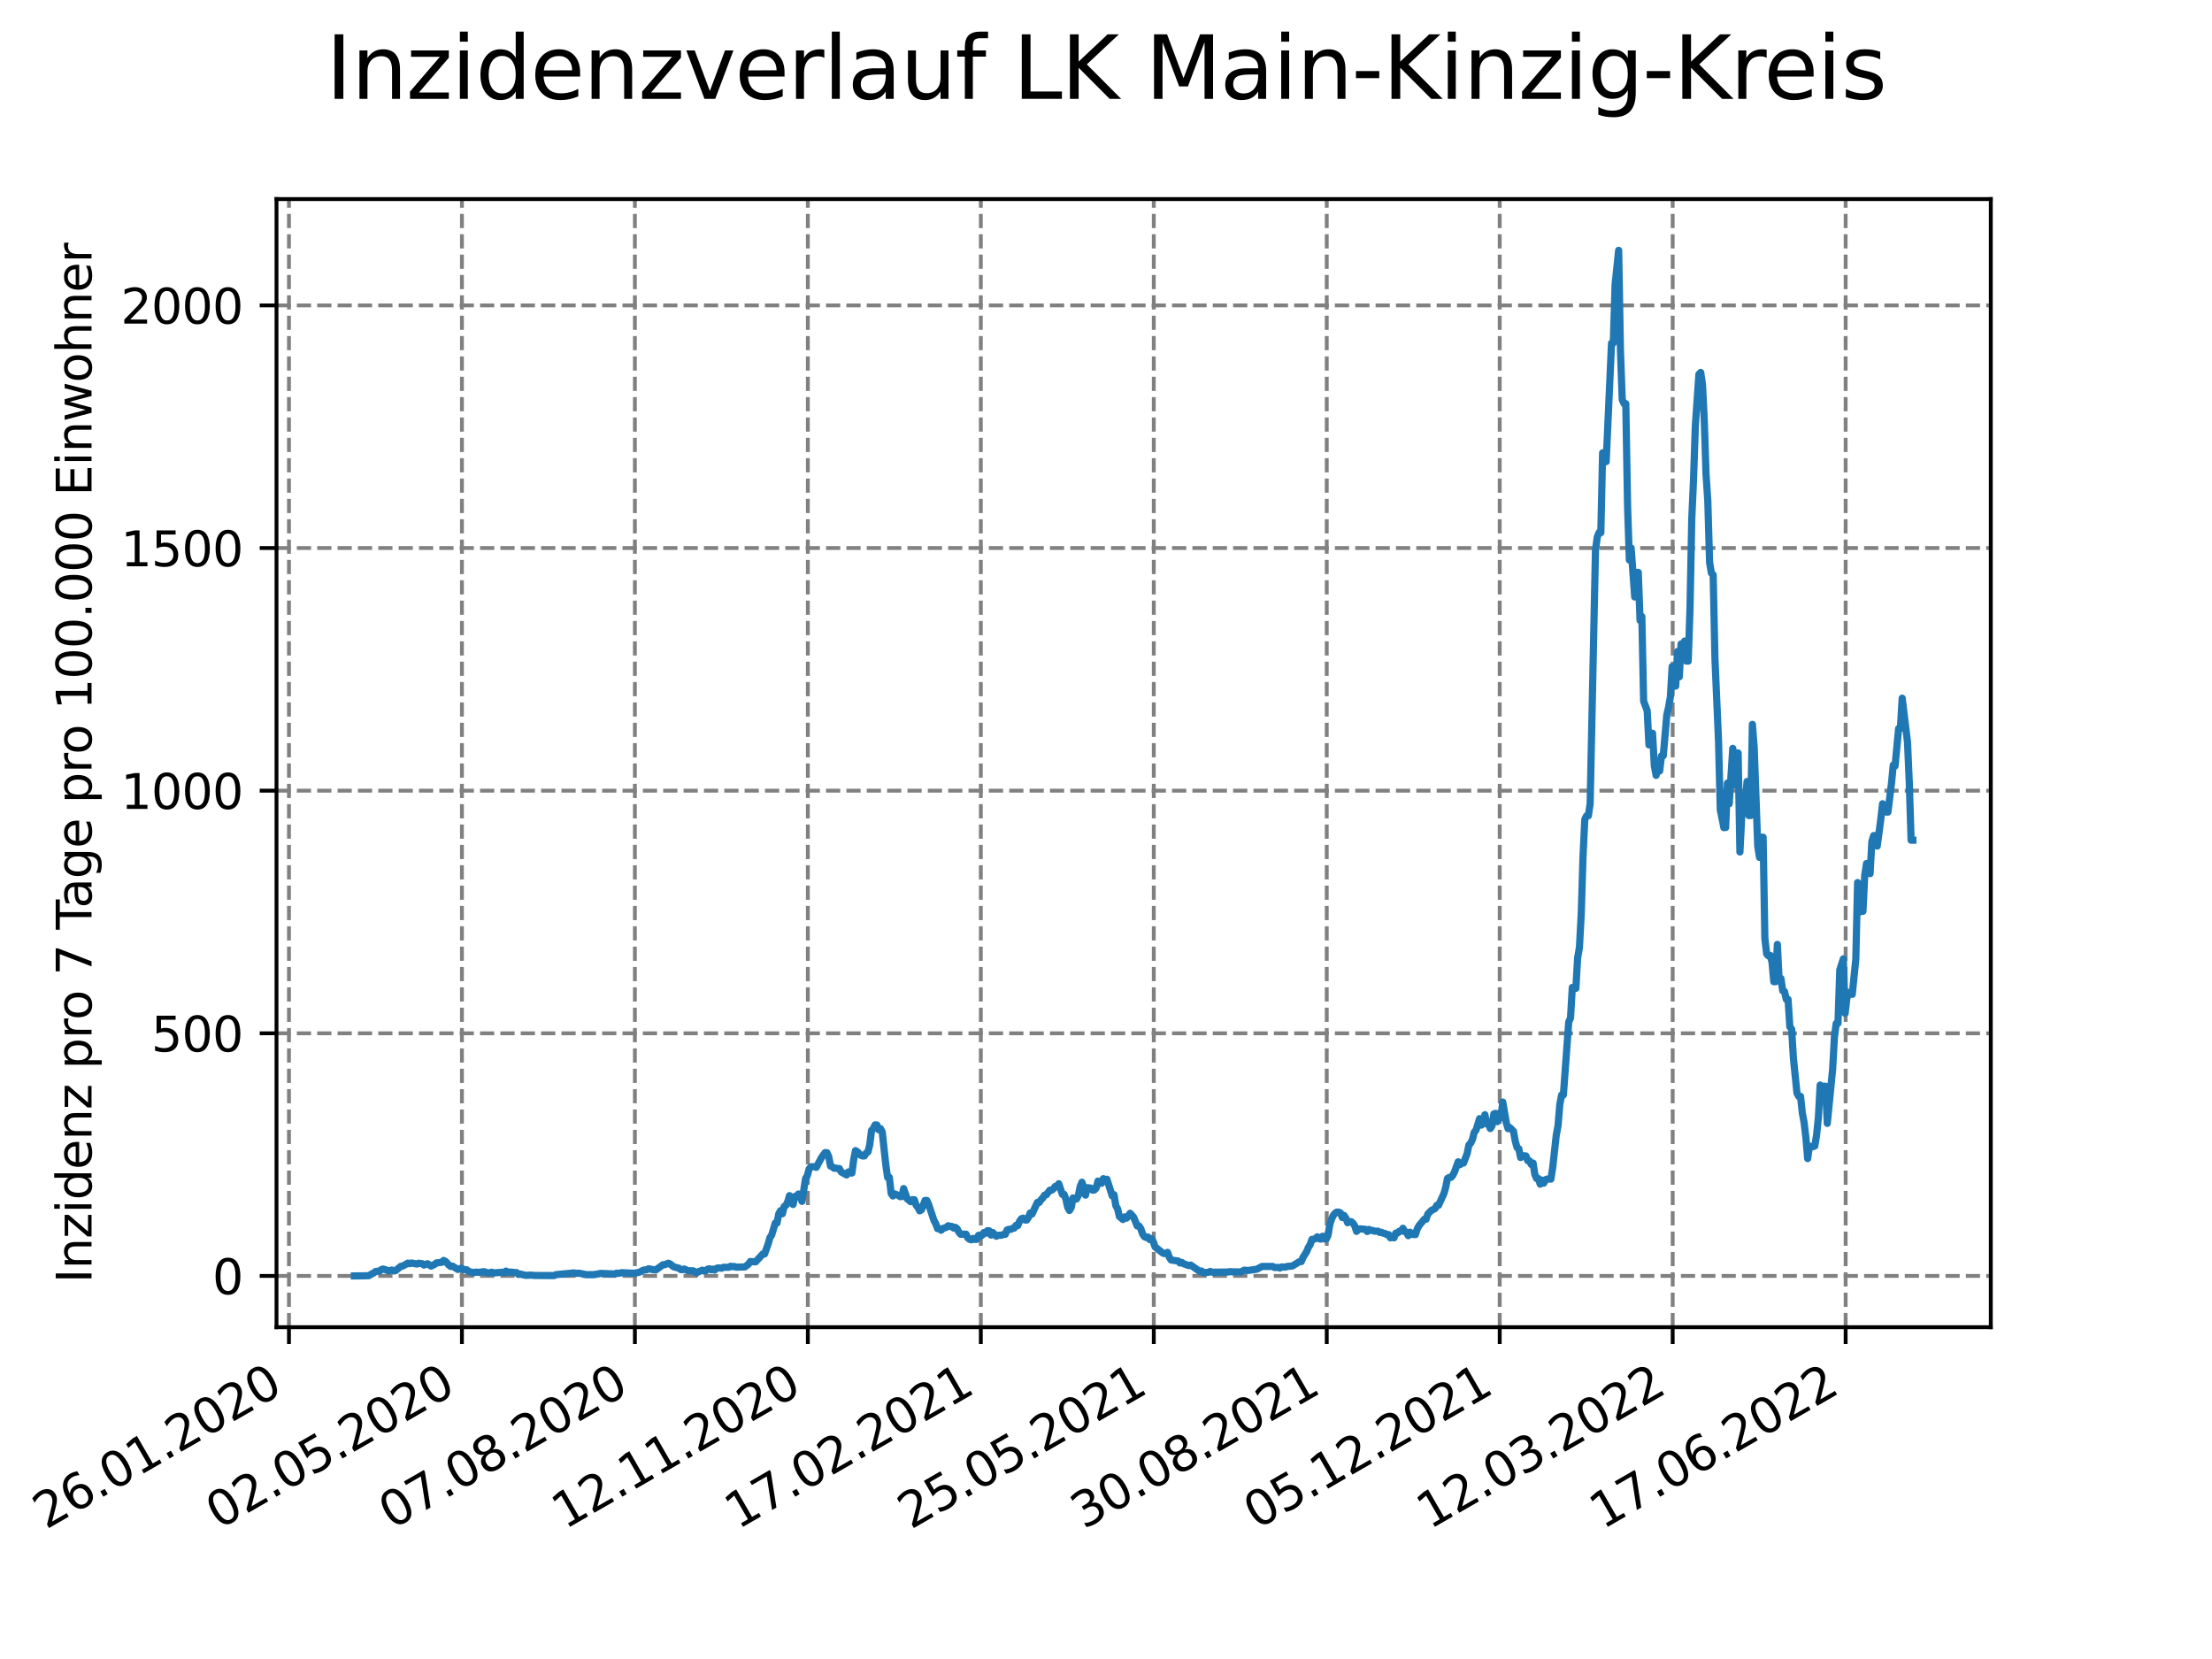 <?xml version="1.0" encoding="utf-8" standalone="no"?>
<!DOCTYPE svg PUBLIC "-//W3C//DTD SVG 1.1//EN"
  "http://www.w3.org/Graphics/SVG/1.1/DTD/svg11.dtd">
<svg xmlns:xlink="http://www.w3.org/1999/xlink" width="460.8pt" height="345.6pt" viewBox="0 0 460.8 345.6" xmlns="http://www.w3.org/2000/svg" version="1.1">
 <defs>
  <style type="text/css">*{stroke-linejoin: round; stroke-linecap: butt}</style>
 </defs>
 <g id="figure_1">
  <g id="patch_1">
   <path d="M 0 345.6 
L 460.8 345.6 
L 460.8 0 
L 0 0 
z
" style="fill: #ffffff"/>
  </g>
  <g id="axes_1">
   <g id="patch_2">
    <path d="M 57.6 276.48 
L 414.72 276.48 
L 414.72 41.472 
L 57.6 41.472 
z
" style="fill: #ffffff"/>
   </g>
   <g id="matplotlib.axis_1">
    <g id="xtick_1">
     <g id="line2d_1">
      <path d="M 60.197 276.48 
L 60.197 41.472 
" clip-path="url(#p0edf7d6148)" style="fill: none; stroke-dasharray: 2.96,1.28; stroke-dashoffset: 0; stroke: #808080; stroke-width: 0.8"/>
     </g>
     <g id="line2d_2">
      <defs>
       <path id="m65958ab17d" d="M 0 0 
L 0 3.5 
" style="stroke: #000000; stroke-width: 0.8"/>
      </defs>
      <g>
       <use xlink:href="#m65958ab17d" x="60.197" y="276.48" style="stroke: #000000; stroke-width: 0.8"/>
      </g>
     </g>
     <g id="text_1">
      <!-- 26.01.2020 -->
      <g transform="translate(9.572 318.689)rotate(-30)scale(0.1 -0.1)">
       <defs>
        <path id="DejaVuSans-32" d="M 1228 531 
L 3431 531 
L 3431 0 
L 469 0 
L 469 531 
Q 828 903 1448 1529 
Q 2069 2156 2228 2338 
Q 2531 2678 2651 2914 
Q 2772 3150 2772 3378 
Q 2772 3750 2511 3984 
Q 2250 4219 1831 4219 
Q 1534 4219 1204 4116 
Q 875 4013 500 3803 
L 500 4441 
Q 881 4594 1212 4672 
Q 1544 4750 1819 4750 
Q 2544 4750 2975 4387 
Q 3406 4025 3406 3419 
Q 3406 3131 3298 2873 
Q 3191 2616 2906 2266 
Q 2828 2175 2409 1742 
Q 1991 1309 1228 531 
z
" transform="scale(0.016)"/>
        <path id="DejaVuSans-36" d="M 2113 2584 
Q 1688 2584 1439 2293 
Q 1191 2003 1191 1497 
Q 1191 994 1439 701 
Q 1688 409 2113 409 
Q 2538 409 2786 701 
Q 3034 994 3034 1497 
Q 3034 2003 2786 2293 
Q 2538 2584 2113 2584 
z
M 3366 4563 
L 3366 3988 
Q 3128 4100 2886 4159 
Q 2644 4219 2406 4219 
Q 1781 4219 1451 3797 
Q 1122 3375 1075 2522 
Q 1259 2794 1537 2939 
Q 1816 3084 2150 3084 
Q 2853 3084 3261 2657 
Q 3669 2231 3669 1497 
Q 3669 778 3244 343 
Q 2819 -91 2113 -91 
Q 1303 -91 875 529 
Q 447 1150 447 2328 
Q 447 3434 972 4092 
Q 1497 4750 2381 4750 
Q 2619 4750 2861 4703 
Q 3103 4656 3366 4563 
z
" transform="scale(0.016)"/>
        <path id="DejaVuSans-2e" d="M 684 794 
L 1344 794 
L 1344 0 
L 684 0 
L 684 794 
z
" transform="scale(0.016)"/>
        <path id="DejaVuSans-30" d="M 2034 4250 
Q 1547 4250 1301 3770 
Q 1056 3291 1056 2328 
Q 1056 1369 1301 889 
Q 1547 409 2034 409 
Q 2525 409 2770 889 
Q 3016 1369 3016 2328 
Q 3016 3291 2770 3770 
Q 2525 4250 2034 4250 
z
M 2034 4750 
Q 2819 4750 3233 4129 
Q 3647 3509 3647 2328 
Q 3647 1150 3233 529 
Q 2819 -91 2034 -91 
Q 1250 -91 836 529 
Q 422 1150 422 2328 
Q 422 3509 836 4129 
Q 1250 4750 2034 4750 
z
" transform="scale(0.016)"/>
        <path id="DejaVuSans-31" d="M 794 531 
L 1825 531 
L 1825 4091 
L 703 3866 
L 703 4441 
L 1819 4666 
L 2450 4666 
L 2450 531 
L 3481 531 
L 3481 0 
L 794 0 
L 794 531 
z
" transform="scale(0.016)"/>
       </defs>
       <use xlink:href="#DejaVuSans-32"/>
       <use xlink:href="#DejaVuSans-36" x="63.623"/>
       <use xlink:href="#DejaVuSans-2e" x="127.246"/>
       <use xlink:href="#DejaVuSans-30" x="159.033"/>
       <use xlink:href="#DejaVuSans-31" x="222.656"/>
       <use xlink:href="#DejaVuSans-2e" x="286.279"/>
       <use xlink:href="#DejaVuSans-32" x="318.066"/>
       <use xlink:href="#DejaVuSans-30" x="381.689"/>
       <use xlink:href="#DejaVuSans-32" x="445.312"/>
       <use xlink:href="#DejaVuSans-30" x="508.936"/>
      </g>
     </g>
    </g>
    <g id="xtick_2">
     <g id="line2d_3">
      <path d="M 96.229 276.48 
L 96.229 41.472 
" clip-path="url(#p0edf7d6148)" style="fill: none; stroke-dasharray: 2.96,1.28; stroke-dashoffset: 0; stroke: #808080; stroke-width: 0.8"/>
     </g>
     <g id="line2d_4">
      <g>
       <use xlink:href="#m65958ab17d" x="96.229" y="276.48" style="stroke: #000000; stroke-width: 0.8"/>
      </g>
     </g>
     <g id="text_2">
      <!-- 02.05.2020 -->
      <g transform="translate(45.603 318.689)rotate(-30)scale(0.1 -0.1)">
       <defs>
        <path id="DejaVuSans-35" d="M 691 4666 
L 3169 4666 
L 3169 4134 
L 1269 4134 
L 1269 2991 
Q 1406 3038 1543 3061 
Q 1681 3084 1819 3084 
Q 2600 3084 3056 2656 
Q 3513 2228 3513 1497 
Q 3513 744 3044 326 
Q 2575 -91 1722 -91 
Q 1428 -91 1123 -41 
Q 819 9 494 109 
L 494 744 
Q 775 591 1075 516 
Q 1375 441 1709 441 
Q 2250 441 2565 725 
Q 2881 1009 2881 1497 
Q 2881 1984 2565 2268 
Q 2250 2553 1709 2553 
Q 1456 2553 1204 2497 
Q 953 2441 691 2322 
L 691 4666 
z
" transform="scale(0.016)"/>
       </defs>
       <use xlink:href="#DejaVuSans-30"/>
       <use xlink:href="#DejaVuSans-32" x="63.623"/>
       <use xlink:href="#DejaVuSans-2e" x="127.246"/>
       <use xlink:href="#DejaVuSans-30" x="159.033"/>
       <use xlink:href="#DejaVuSans-35" x="222.656"/>
       <use xlink:href="#DejaVuSans-2e" x="286.279"/>
       <use xlink:href="#DejaVuSans-32" x="318.066"/>
       <use xlink:href="#DejaVuSans-30" x="381.689"/>
       <use xlink:href="#DejaVuSans-32" x="445.312"/>
       <use xlink:href="#DejaVuSans-30" x="508.936"/>
      </g>
     </g>
    </g>
    <g id="xtick_3">
     <g id="line2d_5">
      <path d="M 132.26 276.48 
L 132.26 41.472 
" clip-path="url(#p0edf7d6148)" style="fill: none; stroke-dasharray: 2.96,1.28; stroke-dashoffset: 0; stroke: #808080; stroke-width: 0.8"/>
     </g>
     <g id="line2d_6">
      <g>
       <use xlink:href="#m65958ab17d" x="132.26" y="276.48" style="stroke: #000000; stroke-width: 0.8"/>
      </g>
     </g>
     <g id="text_3">
      <!-- 07.08.2020 -->
      <g transform="translate(81.635 318.689)rotate(-30)scale(0.1 -0.1)">
       <defs>
        <path id="DejaVuSans-37" d="M 525 4666 
L 3525 4666 
L 3525 4397 
L 1831 0 
L 1172 0 
L 2766 4134 
L 525 4134 
L 525 4666 
z
" transform="scale(0.016)"/>
        <path id="DejaVuSans-38" d="M 2034 2216 
Q 1584 2216 1326 1975 
Q 1069 1734 1069 1313 
Q 1069 891 1326 650 
Q 1584 409 2034 409 
Q 2484 409 2743 651 
Q 3003 894 3003 1313 
Q 3003 1734 2745 1975 
Q 2488 2216 2034 2216 
z
M 1403 2484 
Q 997 2584 770 2862 
Q 544 3141 544 3541 
Q 544 4100 942 4425 
Q 1341 4750 2034 4750 
Q 2731 4750 3128 4425 
Q 3525 4100 3525 3541 
Q 3525 3141 3298 2862 
Q 3072 2584 2669 2484 
Q 3125 2378 3379 2068 
Q 3634 1759 3634 1313 
Q 3634 634 3220 271 
Q 2806 -91 2034 -91 
Q 1263 -91 848 271 
Q 434 634 434 1313 
Q 434 1759 690 2068 
Q 947 2378 1403 2484 
z
M 1172 3481 
Q 1172 3119 1398 2916 
Q 1625 2713 2034 2713 
Q 2441 2713 2670 2916 
Q 2900 3119 2900 3481 
Q 2900 3844 2670 4047 
Q 2441 4250 2034 4250 
Q 1625 4250 1398 4047 
Q 1172 3844 1172 3481 
z
" transform="scale(0.016)"/>
       </defs>
       <use xlink:href="#DejaVuSans-30"/>
       <use xlink:href="#DejaVuSans-37" x="63.623"/>
       <use xlink:href="#DejaVuSans-2e" x="127.246"/>
       <use xlink:href="#DejaVuSans-30" x="159.033"/>
       <use xlink:href="#DejaVuSans-38" x="222.656"/>
       <use xlink:href="#DejaVuSans-2e" x="286.279"/>
       <use xlink:href="#DejaVuSans-32" x="318.066"/>
       <use xlink:href="#DejaVuSans-30" x="381.689"/>
       <use xlink:href="#DejaVuSans-32" x="445.312"/>
       <use xlink:href="#DejaVuSans-30" x="508.936"/>
      </g>
     </g>
    </g>
    <g id="xtick_4">
     <g id="line2d_7">
      <path d="M 168.291 276.48 
L 168.291 41.472 
" clip-path="url(#p0edf7d6148)" style="fill: none; stroke-dasharray: 2.96,1.28; stroke-dashoffset: 0; stroke: #808080; stroke-width: 0.8"/>
     </g>
     <g id="line2d_8">
      <g>
       <use xlink:href="#m65958ab17d" x="168.291" y="276.48" style="stroke: #000000; stroke-width: 0.8"/>
      </g>
     </g>
     <g id="text_4">
      <!-- 12.11.2020 -->
      <g transform="translate(117.666 318.689)rotate(-30)scale(0.1 -0.1)">
       <use xlink:href="#DejaVuSans-31"/>
       <use xlink:href="#DejaVuSans-32" x="63.623"/>
       <use xlink:href="#DejaVuSans-2e" x="127.246"/>
       <use xlink:href="#DejaVuSans-31" x="159.033"/>
       <use xlink:href="#DejaVuSans-31" x="222.656"/>
       <use xlink:href="#DejaVuSans-2e" x="286.279"/>
       <use xlink:href="#DejaVuSans-32" x="318.066"/>
       <use xlink:href="#DejaVuSans-30" x="381.689"/>
       <use xlink:href="#DejaVuSans-32" x="445.312"/>
       <use xlink:href="#DejaVuSans-30" x="508.936"/>
      </g>
     </g>
    </g>
    <g id="xtick_5">
     <g id="line2d_9">
      <path d="M 204.323 276.48 
L 204.323 41.472 
" clip-path="url(#p0edf7d6148)" style="fill: none; stroke-dasharray: 2.96,1.28; stroke-dashoffset: 0; stroke: #808080; stroke-width: 0.8"/>
     </g>
     <g id="line2d_10">
      <g>
       <use xlink:href="#m65958ab17d" x="204.323" y="276.48" style="stroke: #000000; stroke-width: 0.8"/>
      </g>
     </g>
     <g id="text_5">
      <!-- 17.02.2021 -->
      <g transform="translate(153.698 318.689)rotate(-30)scale(0.1 -0.1)">
       <use xlink:href="#DejaVuSans-31"/>
       <use xlink:href="#DejaVuSans-37" x="63.623"/>
       <use xlink:href="#DejaVuSans-2e" x="127.246"/>
       <use xlink:href="#DejaVuSans-30" x="159.033"/>
       <use xlink:href="#DejaVuSans-32" x="222.656"/>
       <use xlink:href="#DejaVuSans-2e" x="286.279"/>
       <use xlink:href="#DejaVuSans-32" x="318.066"/>
       <use xlink:href="#DejaVuSans-30" x="381.689"/>
       <use xlink:href="#DejaVuSans-32" x="445.312"/>
       <use xlink:href="#DejaVuSans-31" x="508.936"/>
      </g>
     </g>
    </g>
    <g id="xtick_6">
     <g id="line2d_11">
      <path d="M 240.354 276.48 
L 240.354 41.472 
" clip-path="url(#p0edf7d6148)" style="fill: none; stroke-dasharray: 2.96,1.28; stroke-dashoffset: 0; stroke: #808080; stroke-width: 0.8"/>
     </g>
     <g id="line2d_12">
      <g>
       <use xlink:href="#m65958ab17d" x="240.354" y="276.48" style="stroke: #000000; stroke-width: 0.8"/>
      </g>
     </g>
     <g id="text_6">
      <!-- 25.05.2021 -->
      <g transform="translate(189.729 318.689)rotate(-30)scale(0.1 -0.1)">
       <use xlink:href="#DejaVuSans-32"/>
       <use xlink:href="#DejaVuSans-35" x="63.623"/>
       <use xlink:href="#DejaVuSans-2e" x="127.246"/>
       <use xlink:href="#DejaVuSans-30" x="159.033"/>
       <use xlink:href="#DejaVuSans-35" x="222.656"/>
       <use xlink:href="#DejaVuSans-2e" x="286.279"/>
       <use xlink:href="#DejaVuSans-32" x="318.066"/>
       <use xlink:href="#DejaVuSans-30" x="381.689"/>
       <use xlink:href="#DejaVuSans-32" x="445.312"/>
       <use xlink:href="#DejaVuSans-31" x="508.936"/>
      </g>
     </g>
    </g>
    <g id="xtick_7">
     <g id="line2d_13">
      <path d="M 276.386 276.48 
L 276.386 41.472 
" clip-path="url(#p0edf7d6148)" style="fill: none; stroke-dasharray: 2.96,1.28; stroke-dashoffset: 0; stroke: #808080; stroke-width: 0.8"/>
     </g>
     <g id="line2d_14">
      <g>
       <use xlink:href="#m65958ab17d" x="276.386" y="276.48" style="stroke: #000000; stroke-width: 0.8"/>
      </g>
     </g>
     <g id="text_7">
      <!-- 30.08.2021 -->
      <g transform="translate(225.761 318.689)rotate(-30)scale(0.1 -0.1)">
       <defs>
        <path id="DejaVuSans-33" d="M 2597 2516 
Q 3050 2419 3304 2112 
Q 3559 1806 3559 1356 
Q 3559 666 3084 287 
Q 2609 -91 1734 -91 
Q 1441 -91 1130 -33 
Q 819 25 488 141 
L 488 750 
Q 750 597 1062 519 
Q 1375 441 1716 441 
Q 2309 441 2620 675 
Q 2931 909 2931 1356 
Q 2931 1769 2642 2001 
Q 2353 2234 1838 2234 
L 1294 2234 
L 1294 2753 
L 1863 2753 
Q 2328 2753 2575 2939 
Q 2822 3125 2822 3475 
Q 2822 3834 2567 4026 
Q 2313 4219 1838 4219 
Q 1578 4219 1281 4162 
Q 984 4106 628 3988 
L 628 4550 
Q 988 4650 1302 4700 
Q 1616 4750 1894 4750 
Q 2613 4750 3031 4423 
Q 3450 4097 3450 3541 
Q 3450 3153 3228 2886 
Q 3006 2619 2597 2516 
z
" transform="scale(0.016)"/>
       </defs>
       <use xlink:href="#DejaVuSans-33"/>
       <use xlink:href="#DejaVuSans-30" x="63.623"/>
       <use xlink:href="#DejaVuSans-2e" x="127.246"/>
       <use xlink:href="#DejaVuSans-30" x="159.033"/>
       <use xlink:href="#DejaVuSans-38" x="222.656"/>
       <use xlink:href="#DejaVuSans-2e" x="286.279"/>
       <use xlink:href="#DejaVuSans-32" x="318.066"/>
       <use xlink:href="#DejaVuSans-30" x="381.689"/>
       <use xlink:href="#DejaVuSans-32" x="445.312"/>
       <use xlink:href="#DejaVuSans-31" x="508.936"/>
      </g>
     </g>
    </g>
    <g id="xtick_8">
     <g id="line2d_15">
      <path d="M 312.417 276.48 
L 312.417 41.472 
" clip-path="url(#p0edf7d6148)" style="fill: none; stroke-dasharray: 2.96,1.28; stroke-dashoffset: 0; stroke: #808080; stroke-width: 0.8"/>
     </g>
     <g id="line2d_16">
      <g>
       <use xlink:href="#m65958ab17d" x="312.417" y="276.48" style="stroke: #000000; stroke-width: 0.8"/>
      </g>
     </g>
     <g id="text_8">
      <!-- 05.12.2021 -->
      <g transform="translate(261.792 318.689)rotate(-30)scale(0.1 -0.1)">
       <use xlink:href="#DejaVuSans-30"/>
       <use xlink:href="#DejaVuSans-35" x="63.623"/>
       <use xlink:href="#DejaVuSans-2e" x="127.246"/>
       <use xlink:href="#DejaVuSans-31" x="159.033"/>
       <use xlink:href="#DejaVuSans-32" x="222.656"/>
       <use xlink:href="#DejaVuSans-2e" x="286.279"/>
       <use xlink:href="#DejaVuSans-32" x="318.066"/>
       <use xlink:href="#DejaVuSans-30" x="381.689"/>
       <use xlink:href="#DejaVuSans-32" x="445.312"/>
       <use xlink:href="#DejaVuSans-31" x="508.936"/>
      </g>
     </g>
    </g>
    <g id="xtick_9">
     <g id="line2d_17">
      <path d="M 348.449 276.48 
L 348.449 41.472 
" clip-path="url(#p0edf7d6148)" style="fill: none; stroke-dasharray: 2.96,1.28; stroke-dashoffset: 0; stroke: #808080; stroke-width: 0.8"/>
     </g>
     <g id="line2d_18">
      <g>
       <use xlink:href="#m65958ab17d" x="348.449" y="276.48" style="stroke: #000000; stroke-width: 0.8"/>
      </g>
     </g>
     <g id="text_9">
      <!-- 12.03.2022 -->
      <g transform="translate(297.824 318.689)rotate(-30)scale(0.1 -0.1)">
       <use xlink:href="#DejaVuSans-31"/>
       <use xlink:href="#DejaVuSans-32" x="63.623"/>
       <use xlink:href="#DejaVuSans-2e" x="127.246"/>
       <use xlink:href="#DejaVuSans-30" x="159.033"/>
       <use xlink:href="#DejaVuSans-33" x="222.656"/>
       <use xlink:href="#DejaVuSans-2e" x="286.279"/>
       <use xlink:href="#DejaVuSans-32" x="318.066"/>
       <use xlink:href="#DejaVuSans-30" x="381.689"/>
       <use xlink:href="#DejaVuSans-32" x="445.312"/>
       <use xlink:href="#DejaVuSans-32" x="508.936"/>
      </g>
     </g>
    </g>
    <g id="xtick_10">
     <g id="line2d_19">
      <path d="M 384.48 276.48 
L 384.48 41.472 
" clip-path="url(#p0edf7d6148)" style="fill: none; stroke-dasharray: 2.96,1.28; stroke-dashoffset: 0; stroke: #808080; stroke-width: 0.8"/>
     </g>
     <g id="line2d_20">
      <g>
       <use xlink:href="#m65958ab17d" x="384.48" y="276.48" style="stroke: #000000; stroke-width: 0.8"/>
      </g>
     </g>
     <g id="text_10">
      <!-- 17.06.2022 -->
      <g transform="translate(333.855 318.689)rotate(-30)scale(0.1 -0.1)">
       <use xlink:href="#DejaVuSans-31"/>
       <use xlink:href="#DejaVuSans-37" x="63.623"/>
       <use xlink:href="#DejaVuSans-2e" x="127.246"/>
       <use xlink:href="#DejaVuSans-30" x="159.033"/>
       <use xlink:href="#DejaVuSans-36" x="222.656"/>
       <use xlink:href="#DejaVuSans-2e" x="286.279"/>
       <use xlink:href="#DejaVuSans-32" x="318.066"/>
       <use xlink:href="#DejaVuSans-30" x="381.689"/>
       <use xlink:href="#DejaVuSans-32" x="445.312"/>
       <use xlink:href="#DejaVuSans-32" x="508.936"/>
      </g>
     </g>
    </g>
   </g>
   <g id="matplotlib.axis_2">
    <g id="ytick_1">
     <g id="line2d_21">
      <path d="M 57.6 265.798 
L 414.72 265.798 
" clip-path="url(#p0edf7d6148)" style="fill: none; stroke-dasharray: 2.96,1.28; stroke-dashoffset: 0; stroke: #808080; stroke-width: 0.8"/>
     </g>
     <g id="line2d_22">
      <defs>
       <path id="m8bcf92bb99" d="M 0 0 
L -3.5 0 
" style="stroke: #000000; stroke-width: 0.8"/>
      </defs>
      <g>
       <use xlink:href="#m8bcf92bb99" x="57.6" y="265.798" style="stroke: #000000; stroke-width: 0.8"/>
      </g>
     </g>
     <g id="text_11">
      <!-- 0 -->
      <g transform="translate(44.237 269.597)scale(0.1 -0.1)">
       <use xlink:href="#DejaVuSans-30"/>
      </g>
     </g>
    </g>
    <g id="ytick_2">
     <g id="line2d_23">
      <path d="M 57.6 215.253 
L 414.72 215.253 
" clip-path="url(#p0edf7d6148)" style="fill: none; stroke-dasharray: 2.96,1.28; stroke-dashoffset: 0; stroke: #808080; stroke-width: 0.8"/>
     </g>
     <g id="line2d_24">
      <g>
       <use xlink:href="#m8bcf92bb99" x="57.6" y="215.253" style="stroke: #000000; stroke-width: 0.8"/>
      </g>
     </g>
     <g id="text_12">
      <!-- 500 -->
      <g transform="translate(31.512 219.052)scale(0.1 -0.1)">
       <use xlink:href="#DejaVuSans-35"/>
       <use xlink:href="#DejaVuSans-30" x="63.623"/>
       <use xlink:href="#DejaVuSans-30" x="127.246"/>
      </g>
     </g>
    </g>
    <g id="ytick_3">
     <g id="line2d_25">
      <path d="M 57.6 164.708 
L 414.72 164.708 
" clip-path="url(#p0edf7d6148)" style="fill: none; stroke-dasharray: 2.96,1.28; stroke-dashoffset: 0; stroke: #808080; stroke-width: 0.8"/>
     </g>
     <g id="line2d_26">
      <g>
       <use xlink:href="#m8bcf92bb99" x="57.6" y="164.708" style="stroke: #000000; stroke-width: 0.8"/>
      </g>
     </g>
     <g id="text_13">
      <!-- 1000 -->
      <g transform="translate(25.15 168.508)scale(0.1 -0.1)">
       <use xlink:href="#DejaVuSans-31"/>
       <use xlink:href="#DejaVuSans-30" x="63.623"/>
       <use xlink:href="#DejaVuSans-30" x="127.246"/>
       <use xlink:href="#DejaVuSans-30" x="190.869"/>
      </g>
     </g>
    </g>
    <g id="ytick_4">
     <g id="line2d_27">
      <path d="M 57.6 114.164 
L 414.72 114.164 
" clip-path="url(#p0edf7d6148)" style="fill: none; stroke-dasharray: 2.96,1.28; stroke-dashoffset: 0; stroke: #808080; stroke-width: 0.8"/>
     </g>
     <g id="line2d_28">
      <g>
       <use xlink:href="#m8bcf92bb99" x="57.6" y="114.164" style="stroke: #000000; stroke-width: 0.8"/>
      </g>
     </g>
     <g id="text_14">
      <!-- 1500 -->
      <g transform="translate(25.15 117.963)scale(0.1 -0.1)">
       <use xlink:href="#DejaVuSans-31"/>
       <use xlink:href="#DejaVuSans-35" x="63.623"/>
       <use xlink:href="#DejaVuSans-30" x="127.246"/>
       <use xlink:href="#DejaVuSans-30" x="190.869"/>
      </g>
     </g>
    </g>
    <g id="ytick_5">
     <g id="line2d_29">
      <path d="M 57.6 63.619 
L 414.72 63.619 
" clip-path="url(#p0edf7d6148)" style="fill: none; stroke-dasharray: 2.96,1.28; stroke-dashoffset: 0; stroke: #808080; stroke-width: 0.8"/>
     </g>
     <g id="line2d_30">
      <g>
       <use xlink:href="#m8bcf92bb99" x="57.6" y="63.619" style="stroke: #000000; stroke-width: 0.8"/>
      </g>
     </g>
     <g id="text_15">
      <!-- 2000 -->
      <g transform="translate(25.15 67.418)scale(0.1 -0.1)">
       <use xlink:href="#DejaVuSans-32"/>
       <use xlink:href="#DejaVuSans-30" x="63.623"/>
       <use xlink:href="#DejaVuSans-30" x="127.246"/>
       <use xlink:href="#DejaVuSans-30" x="190.869"/>
      </g>
     </g>
    </g>
    <g id="text_16">
     <!-- Inzidenz pro 7 Tage pro 100.000 Einwohner -->
     <g transform="translate(19.07 267.301)rotate(-90)scale(0.1 -0.1)">
      <defs>
       <path id="DejaVuSans-49" d="M 628 4666 
L 1259 4666 
L 1259 0 
L 628 0 
L 628 4666 
z
" transform="scale(0.016)"/>
       <path id="DejaVuSans-6e" d="M 3513 2113 
L 3513 0 
L 2938 0 
L 2938 2094 
Q 2938 2591 2744 2837 
Q 2550 3084 2163 3084 
Q 1697 3084 1428 2787 
Q 1159 2491 1159 1978 
L 1159 0 
L 581 0 
L 581 3500 
L 1159 3500 
L 1159 2956 
Q 1366 3272 1645 3428 
Q 1925 3584 2291 3584 
Q 2894 3584 3203 3211 
Q 3513 2838 3513 2113 
z
" transform="scale(0.016)"/>
       <path id="DejaVuSans-7a" d="M 353 3500 
L 3084 3500 
L 3084 2975 
L 922 459 
L 3084 459 
L 3084 0 
L 275 0 
L 275 525 
L 2438 3041 
L 353 3041 
L 353 3500 
z
" transform="scale(0.016)"/>
       <path id="DejaVuSans-69" d="M 603 3500 
L 1178 3500 
L 1178 0 
L 603 0 
L 603 3500 
z
M 603 4863 
L 1178 4863 
L 1178 4134 
L 603 4134 
L 603 4863 
z
" transform="scale(0.016)"/>
       <path id="DejaVuSans-64" d="M 2906 2969 
L 2906 4863 
L 3481 4863 
L 3481 0 
L 2906 0 
L 2906 525 
Q 2725 213 2448 61 
Q 2172 -91 1784 -91 
Q 1150 -91 751 415 
Q 353 922 353 1747 
Q 353 2572 751 3078 
Q 1150 3584 1784 3584 
Q 2172 3584 2448 3432 
Q 2725 3281 2906 2969 
z
M 947 1747 
Q 947 1113 1208 752 
Q 1469 391 1925 391 
Q 2381 391 2643 752 
Q 2906 1113 2906 1747 
Q 2906 2381 2643 2742 
Q 2381 3103 1925 3103 
Q 1469 3103 1208 2742 
Q 947 2381 947 1747 
z
" transform="scale(0.016)"/>
       <path id="DejaVuSans-65" d="M 3597 1894 
L 3597 1613 
L 953 1613 
Q 991 1019 1311 708 
Q 1631 397 2203 397 
Q 2534 397 2845 478 
Q 3156 559 3463 722 
L 3463 178 
Q 3153 47 2828 -22 
Q 2503 -91 2169 -91 
Q 1331 -91 842 396 
Q 353 884 353 1716 
Q 353 2575 817 3079 
Q 1281 3584 2069 3584 
Q 2775 3584 3186 3129 
Q 3597 2675 3597 1894 
z
M 3022 2063 
Q 3016 2534 2758 2815 
Q 2500 3097 2075 3097 
Q 1594 3097 1305 2825 
Q 1016 2553 972 2059 
L 3022 2063 
z
" transform="scale(0.016)"/>
       <path id="DejaVuSans-20" transform="scale(0.016)"/>
       <path id="DejaVuSans-70" d="M 1159 525 
L 1159 -1331 
L 581 -1331 
L 581 3500 
L 1159 3500 
L 1159 2969 
Q 1341 3281 1617 3432 
Q 1894 3584 2278 3584 
Q 2916 3584 3314 3078 
Q 3713 2572 3713 1747 
Q 3713 922 3314 415 
Q 2916 -91 2278 -91 
Q 1894 -91 1617 61 
Q 1341 213 1159 525 
z
M 3116 1747 
Q 3116 2381 2855 2742 
Q 2594 3103 2138 3103 
Q 1681 3103 1420 2742 
Q 1159 2381 1159 1747 
Q 1159 1113 1420 752 
Q 1681 391 2138 391 
Q 2594 391 2855 752 
Q 3116 1113 3116 1747 
z
" transform="scale(0.016)"/>
       <path id="DejaVuSans-72" d="M 2631 2963 
Q 2534 3019 2420 3045 
Q 2306 3072 2169 3072 
Q 1681 3072 1420 2755 
Q 1159 2438 1159 1844 
L 1159 0 
L 581 0 
L 581 3500 
L 1159 3500 
L 1159 2956 
Q 1341 3275 1631 3429 
Q 1922 3584 2338 3584 
Q 2397 3584 2469 3576 
Q 2541 3569 2628 3553 
L 2631 2963 
z
" transform="scale(0.016)"/>
       <path id="DejaVuSans-6f" d="M 1959 3097 
Q 1497 3097 1228 2736 
Q 959 2375 959 1747 
Q 959 1119 1226 758 
Q 1494 397 1959 397 
Q 2419 397 2687 759 
Q 2956 1122 2956 1747 
Q 2956 2369 2687 2733 
Q 2419 3097 1959 3097 
z
M 1959 3584 
Q 2709 3584 3137 3096 
Q 3566 2609 3566 1747 
Q 3566 888 3137 398 
Q 2709 -91 1959 -91 
Q 1206 -91 779 398 
Q 353 888 353 1747 
Q 353 2609 779 3096 
Q 1206 3584 1959 3584 
z
" transform="scale(0.016)"/>
       <path id="DejaVuSans-54" d="M -19 4666 
L 3928 4666 
L 3928 4134 
L 2272 4134 
L 2272 0 
L 1638 0 
L 1638 4134 
L -19 4134 
L -19 4666 
z
" transform="scale(0.016)"/>
       <path id="DejaVuSans-61" d="M 2194 1759 
Q 1497 1759 1228 1600 
Q 959 1441 959 1056 
Q 959 750 1161 570 
Q 1363 391 1709 391 
Q 2188 391 2477 730 
Q 2766 1069 2766 1631 
L 2766 1759 
L 2194 1759 
z
M 3341 1997 
L 3341 0 
L 2766 0 
L 2766 531 
Q 2569 213 2275 61 
Q 1981 -91 1556 -91 
Q 1019 -91 701 211 
Q 384 513 384 1019 
Q 384 1609 779 1909 
Q 1175 2209 1959 2209 
L 2766 2209 
L 2766 2266 
Q 2766 2663 2505 2880 
Q 2244 3097 1772 3097 
Q 1472 3097 1187 3025 
Q 903 2953 641 2809 
L 641 3341 
Q 956 3463 1253 3523 
Q 1550 3584 1831 3584 
Q 2591 3584 2966 3190 
Q 3341 2797 3341 1997 
z
" transform="scale(0.016)"/>
       <path id="DejaVuSans-67" d="M 2906 1791 
Q 2906 2416 2648 2759 
Q 2391 3103 1925 3103 
Q 1463 3103 1205 2759 
Q 947 2416 947 1791 
Q 947 1169 1205 825 
Q 1463 481 1925 481 
Q 2391 481 2648 825 
Q 2906 1169 2906 1791 
z
M 3481 434 
Q 3481 -459 3084 -895 
Q 2688 -1331 1869 -1331 
Q 1566 -1331 1297 -1286 
Q 1028 -1241 775 -1147 
L 775 -588 
Q 1028 -725 1275 -790 
Q 1522 -856 1778 -856 
Q 2344 -856 2625 -561 
Q 2906 -266 2906 331 
L 2906 616 
Q 2728 306 2450 153 
Q 2172 0 1784 0 
Q 1141 0 747 490 
Q 353 981 353 1791 
Q 353 2603 747 3093 
Q 1141 3584 1784 3584 
Q 2172 3584 2450 3431 
Q 2728 3278 2906 2969 
L 2906 3500 
L 3481 3500 
L 3481 434 
z
" transform="scale(0.016)"/>
       <path id="DejaVuSans-45" d="M 628 4666 
L 3578 4666 
L 3578 4134 
L 1259 4134 
L 1259 2753 
L 3481 2753 
L 3481 2222 
L 1259 2222 
L 1259 531 
L 3634 531 
L 3634 0 
L 628 0 
L 628 4666 
z
" transform="scale(0.016)"/>
       <path id="DejaVuSans-77" d="M 269 3500 
L 844 3500 
L 1563 769 
L 2278 3500 
L 2956 3500 
L 3675 769 
L 4391 3500 
L 4966 3500 
L 4050 0 
L 3372 0 
L 2619 2869 
L 1863 0 
L 1184 0 
L 269 3500 
z
" transform="scale(0.016)"/>
       <path id="DejaVuSans-68" d="M 3513 2113 
L 3513 0 
L 2938 0 
L 2938 2094 
Q 2938 2591 2744 2837 
Q 2550 3084 2163 3084 
Q 1697 3084 1428 2787 
Q 1159 2491 1159 1978 
L 1159 0 
L 581 0 
L 581 4863 
L 1159 4863 
L 1159 2956 
Q 1366 3272 1645 3428 
Q 1925 3584 2291 3584 
Q 2894 3584 3203 3211 
Q 3513 2838 3513 2113 
z
" transform="scale(0.016)"/>
      </defs>
      <use xlink:href="#DejaVuSans-49"/>
      <use xlink:href="#DejaVuSans-6e" x="29.492"/>
      <use xlink:href="#DejaVuSans-7a" x="92.871"/>
      <use xlink:href="#DejaVuSans-69" x="145.361"/>
      <use xlink:href="#DejaVuSans-64" x="173.145"/>
      <use xlink:href="#DejaVuSans-65" x="236.621"/>
      <use xlink:href="#DejaVuSans-6e" x="298.145"/>
      <use xlink:href="#DejaVuSans-7a" x="361.523"/>
      <use xlink:href="#DejaVuSans-20" x="414.014"/>
      <use xlink:href="#DejaVuSans-70" x="445.801"/>
      <use xlink:href="#DejaVuSans-72" x="509.277"/>
      <use xlink:href="#DejaVuSans-6f" x="548.141"/>
      <use xlink:href="#DejaVuSans-20" x="609.322"/>
      <use xlink:href="#DejaVuSans-37" x="641.109"/>
      <use xlink:href="#DejaVuSans-20" x="704.732"/>
      <use xlink:href="#DejaVuSans-54" x="736.52"/>
      <use xlink:href="#DejaVuSans-61" x="781.104"/>
      <use xlink:href="#DejaVuSans-67" x="842.383"/>
      <use xlink:href="#DejaVuSans-65" x="905.859"/>
      <use xlink:href="#DejaVuSans-20" x="967.383"/>
      <use xlink:href="#DejaVuSans-70" x="999.17"/>
      <use xlink:href="#DejaVuSans-72" x="1062.646"/>
      <use xlink:href="#DejaVuSans-6f" x="1101.51"/>
      <use xlink:href="#DejaVuSans-20" x="1162.691"/>
      <use xlink:href="#DejaVuSans-31" x="1194.479"/>
      <use xlink:href="#DejaVuSans-30" x="1258.102"/>
      <use xlink:href="#DejaVuSans-30" x="1321.725"/>
      <use xlink:href="#DejaVuSans-2e" x="1385.348"/>
      <use xlink:href="#DejaVuSans-30" x="1417.135"/>
      <use xlink:href="#DejaVuSans-30" x="1480.758"/>
      <use xlink:href="#DejaVuSans-30" x="1544.381"/>
      <use xlink:href="#DejaVuSans-20" x="1608.004"/>
      <use xlink:href="#DejaVuSans-45" x="1639.791"/>
      <use xlink:href="#DejaVuSans-69" x="1702.975"/>
      <use xlink:href="#DejaVuSans-6e" x="1730.758"/>
      <use xlink:href="#DejaVuSans-77" x="1794.137"/>
      <use xlink:href="#DejaVuSans-6f" x="1875.924"/>
      <use xlink:href="#DejaVuSans-68" x="1937.105"/>
      <use xlink:href="#DejaVuSans-6e" x="2000.484"/>
      <use xlink:href="#DejaVuSans-65" x="2063.863"/>
      <use xlink:href="#DejaVuSans-72" x="2125.387"/>
     </g>
    </g>
   </g>
   <g id="line2d_31">
    <path d="M 73.833 265.798 
L 75.69 265.774 
L 76.804 265.75 
L 77.919 265.125 
L 78.29 264.86 
L 79.033 264.812 
L 79.405 264.5 
L 79.776 264.356 
L 80.519 264.572 
L 80.89 264.764 
L 81.633 264.572 
L 82.005 264.764 
L 82.376 264.716 
L 83.119 264.115 
L 83.491 263.803 
L 83.862 263.755 
L 84.976 263.13 
L 85.348 263.25 
L 85.719 263.106 
L 86.834 263.322 
L 87.205 263.154 
L 87.948 263.25 
L 88.32 263.538 
L 89.063 263.25 
L 89.805 263.755 
L 90.548 263.394 
L 90.92 263.082 
L 92.034 262.961 
L 92.406 262.577 
L 92.777 262.745 
L 93.52 263.538 
L 93.891 263.827 
L 94.263 263.755 
L 95.377 264.452 
L 96.12 264.187 
L 96.492 264.452 
L 97.235 264.524 
L 97.606 264.86 
L 98.72 265.125 
L 99.092 265.005 
L 99.835 265.053 
L 100.578 264.932 
L 100.949 264.932 
L 101.692 265.197 
L 102.435 265.029 
L 102.806 265.173 
L 104.664 265.029 
L 105.035 265.173 
L 105.407 264.788 
L 105.778 265.005 
L 106.521 265.005 
L 107.264 265.101 
L 107.635 265.101 
L 108.007 265.485 
L 108.378 265.413 
L 109.493 265.678 
L 110.607 265.63 
L 111.35 265.702 
L 115.436 265.726 
L 115.808 265.533 
L 118.779 265.245 
L 119.522 265.173 
L 120.265 265.269 
L 120.636 265.221 
L 122.122 265.533 
L 123.608 265.533 
L 124.723 265.365 
L 125.094 265.269 
L 128.066 265.389 
L 128.437 265.221 
L 128.809 265.269 
L 129.551 265.125 
L 132.152 265.245 
L 133.266 265.005 
L 134.009 264.596 
L 134.752 264.5 
L 135.123 264.308 
L 136.238 264.524 
L 136.609 264.548 
L 137.724 263.755 
L 138.095 263.466 
L 138.466 263.466 
L 139.209 263.154 
L 139.581 263.298 
L 140.324 263.899 
L 141.438 264.187 
L 141.81 264.476 
L 142.181 264.5 
L 142.553 264.356 
L 143.295 264.716 
L 144.41 264.74 
L 145.153 265.149 
L 145.524 264.884 
L 145.896 264.812 
L 146.267 264.596 
L 146.639 264.764 
L 147.01 264.74 
L 147.381 264.404 
L 147.753 264.308 
L 148.124 264.5 
L 148.496 264.38 
L 148.867 264.572 
L 149.239 264.235 
L 149.61 264.115 
L 150.353 264.187 
L 150.725 263.995 
L 151.839 263.995 
L 152.21 263.779 
L 152.582 263.875 
L 152.953 263.827 
L 153.325 263.971 
L 155.182 263.923 
L 155.925 263.346 
L 156.296 262.793 
L 157.411 262.865 
L 158.897 261.231 
L 159.268 261.231 
L 160.011 259.164 
L 160.383 257.841 
L 160.754 257.289 
L 161.497 254.789 
L 161.868 254.789 
L 162.24 252.818 
L 162.611 252.193 
L 162.983 252.842 
L 163.354 251.327 
L 163.726 251.111 
L 164.097 250.342 
L 164.469 249.068 
L 164.84 250.51 
L 165.211 250.919 
L 165.583 249.236 
L 165.954 249.332 
L 166.326 248.731 
L 166.697 248.996 
L 167.069 250.27 
L 167.812 245.51 
L 168.183 244.885 
L 168.555 243.515 
L 168.926 243.059 
L 169.669 243.034 
L 170.04 243.179 
L 171.155 241.111 
L 171.898 240.102 
L 172.269 240.126 
L 172.641 240.943 
L 173.012 242.914 
L 173.384 243.059 
L 173.755 243.371 
L 174.126 243.323 
L 174.498 243.443 
L 174.869 243.443 
L 175.241 244.14 
L 176.355 244.765 
L 176.727 244.14 
L 177.098 244.357 
L 177.47 244.357 
L 177.841 241.568 
L 178.213 239.693 
L 178.584 239.91 
L 179.327 240.679 
L 179.698 240.823 
L 180.07 240.799 
L 180.441 240.198 
L 180.813 239.958 
L 181.184 238.491 
L 181.556 235.487 
L 181.927 235.126 
L 182.299 234.333 
L 182.67 234.357 
L 183.041 235.343 
L 183.413 235.102 
L 183.784 235.799 
L 184.527 242.626 
L 184.899 245.27 
L 185.27 245.27 
L 185.642 248.635 
L 186.013 249.14 
L 186.385 248.707 
L 187.128 249.02 
L 187.499 249.284 
L 187.87 249.26 
L 188.242 247.602 
L 188.985 249.741 
L 189.728 250.342 
L 190.099 249.909 
L 190.471 249.933 
L 190.842 251.063 
L 191.214 251.52 
L 191.585 252.241 
L 191.956 252.024 
L 192.699 250.077 
L 193.071 250.077 
L 193.442 250.871 
L 194.557 254.236 
L 194.928 254.909 
L 195.3 255.943 
L 195.671 255.943 
L 196.043 256.279 
L 196.414 255.918 
L 197.157 255.678 
L 197.528 255.342 
L 197.9 255.486 
L 198.271 255.486 
L 198.643 255.822 
L 199.014 255.678 
L 199.386 255.967 
L 199.757 256.688 
L 200.129 257.12 
L 201.243 257.096 
L 201.614 257.89 
L 201.986 258.178 
L 202.357 258.274 
L 202.729 257.986 
L 203.1 258.202 
L 203.472 258.178 
L 203.843 257.337 
L 204.215 257.505 
L 204.586 257.337 
L 204.958 256.76 
L 205.329 256.904 
L 205.7 256.375 
L 206.072 256.399 
L 206.443 257.289 
L 206.815 256.76 
L 207.558 257.529 
L 207.929 257.337 
L 208.672 257.313 
L 209.044 257.144 
L 209.415 257.144 
L 209.786 256.231 
L 210.158 256.087 
L 210.529 256.111 
L 210.901 255.894 
L 211.272 255.846 
L 211.644 255.269 
L 212.015 255.318 
L 212.387 254.428 
L 212.758 253.899 
L 213.13 253.755 
L 213.501 254.14 
L 213.873 254.164 
L 214.244 253.611 
L 214.615 252.673 
L 214.987 252.914 
L 216.101 250.486 
L 216.473 250.51 
L 216.844 249.933 
L 217.216 249.597 
L 217.587 248.972 
L 217.959 248.9 
L 218.701 247.938 
L 219.073 247.938 
L 219.444 247.674 
L 219.816 247.145 
L 220.187 247.097 
L 220.559 246.592 
L 221.302 248.803 
L 221.673 248.803 
L 222.045 249.813 
L 222.416 251.496 
L 222.788 252.169 
L 223.159 251.544 
L 223.53 249.549 
L 223.902 249.765 
L 224.273 249.765 
L 224.645 249.02 
L 225.016 247.193 
L 225.388 246.28 
L 225.759 247.385 
L 226.131 248.972 
L 226.502 247.409 
L 227.245 247.505 
L 227.616 247.938 
L 227.988 247.89 
L 228.359 247.481 
L 228.731 246.039 
L 229.102 246.496 
L 229.474 246.496 
L 229.845 245.534 
L 230.217 245.895 
L 230.588 245.655 
L 231.703 249.14 
L 232.074 248.876 
L 232.445 251.159 
L 232.817 251.808 
L 233.188 253.419 
L 233.931 254.044 
L 234.303 253.491 
L 234.674 253.755 
L 235.046 253.371 
L 235.417 252.746 
L 236.16 253.563 
L 236.903 255.39 
L 237.274 255.39 
L 237.646 255.943 
L 238.017 257.048 
L 238.389 257.625 
L 238.76 257.793 
L 239.132 257.697 
L 239.503 258.226 
L 239.875 258.034 
L 240.246 258.659 
L 240.617 259.74 
L 242.103 260.942 
L 242.475 261.135 
L 242.846 261.087 
L 243.218 260.894 
L 243.589 261.904 
L 243.961 262.481 
L 245.446 262.697 
L 245.818 263.106 
L 246.189 262.985 
L 246.561 263.25 
L 247.675 263.658 
L 248.047 263.538 
L 249.904 264.836 
L 250.275 264.764 
L 250.647 265.077 
L 251.39 265.077 
L 251.761 265.029 
L 252.133 264.86 
L 252.504 265.029 
L 255.847 264.981 
L 256.219 264.908 
L 256.962 264.957 
L 257.705 264.957 
L 258.447 264.981 
L 259.19 264.596 
L 259.933 264.668 
L 261.791 264.404 
L 262.905 263.827 
L 265.134 263.827 
L 265.505 264.043 
L 266.248 264.019 
L 266.62 264.163 
L 266.991 263.923 
L 267.734 263.971 
L 268.105 263.827 
L 269.22 263.731 
L 270.706 262.817 
L 271.077 262.817 
L 271.449 261.928 
L 272.191 260.75 
L 272.563 259.861 
L 272.934 259.26 
L 273.306 258.178 
L 273.677 258.178 
L 274.049 258.01 
L 274.42 257.649 
L 274.792 258.058 
L 275.163 258.13 
L 275.535 257.529 
L 275.906 258.106 
L 276.277 258.106 
L 276.649 257.361 
L 277.02 255.077 
L 277.392 253.947 
L 277.763 253.178 
L 278.135 252.722 
L 278.506 252.505 
L 278.878 252.505 
L 279.249 252.697 
L 279.621 253.635 
L 279.992 253.202 
L 280.364 253.755 
L 280.735 254.717 
L 281.106 254.5 
L 281.478 254.5 
L 281.849 254.813 
L 282.221 255.366 
L 282.592 256.519 
L 282.964 256.159 
L 283.335 255.991 
L 284.078 256.063 
L 284.45 256.087 
L 284.821 256.543 
L 285.192 256.111 
L 285.564 256.327 
L 285.935 256.327 
L 286.307 256.471 
L 287.05 256.471 
L 287.421 256.736 
L 287.793 256.712 
L 288.164 256.904 
L 288.536 256.952 
L 288.907 257.192 
L 289.279 257.192 
L 289.65 257.866 
L 290.021 257.577 
L 290.393 257.866 
L 290.764 256.88 
L 291.136 256.856 
L 291.507 256.495 
L 291.879 256.495 
L 292.25 255.87 
L 292.622 256.567 
L 292.993 256.664 
L 293.365 257.409 
L 293.736 256.688 
L 294.107 257.12 
L 294.85 257.192 
L 295.222 256.039 
L 295.593 255.342 
L 296.708 253.995 
L 297.079 253.995 
L 297.451 252.89 
L 298.194 252.145 
L 298.936 251.784 
L 299.308 251.087 
L 299.679 251.087 
L 300.794 248.635 
L 301.165 247.337 
L 301.537 245.486 
L 301.908 245.27 
L 302.28 245.27 
L 302.651 244.813 
L 303.022 244.068 
L 303.765 242.025 
L 304.137 242.626 
L 304.508 242.289 
L 304.88 242.289 
L 305.623 240.342 
L 305.994 238.54 
L 306.366 238.131 
L 306.737 237.362 
L 307.109 235.871 
L 307.48 235.439 
L 308.223 233.035 
L 308.594 234.381 
L 308.966 233.66 
L 309.337 232.218 
L 309.709 234.141 
L 310.08 234.141 
L 310.452 235.102 
L 310.823 234.525 
L 311.195 232.049 
L 311.566 231.929 
L 311.937 233.66 
L 312.309 232.843 
L 312.68 232.843 
L 313.052 229.574 
L 313.795 233.924 
L 314.166 235.126 
L 314.538 234.91 
L 315.281 235.655 
L 315.652 237.698 
L 316.024 239.044 
L 316.395 239.309 
L 316.766 241.136 
L 317.138 240.751 
L 317.881 240.799 
L 318.252 241.785 
L 318.624 241.833 
L 318.995 242.578 
L 319.367 242.289 
L 319.738 244.669 
L 320.11 245.51 
L 320.481 245.51 
L 320.852 246.688 
L 321.224 245.847 
L 321.595 246.472 
L 321.967 245.751 
L 322.338 245.606 
L 323.081 245.631 
L 323.453 243.251 
L 324.196 236.496 
L 324.567 234.477 
L 324.939 230.054 
L 325.31 228.107 
L 325.681 228.107 
L 326.796 212.868 
L 327.167 212.074 
L 327.539 205.705 
L 327.91 205.897 
L 328.282 205.897 
L 328.653 199.503 
L 329.025 197.388 
L 329.396 190.489 
L 329.767 178.518 
L 330.139 170.706 
L 330.51 169.961 
L 330.882 169.937 
L 331.253 167.437 
L 332.368 114.651 
L 332.739 111.863 
L 333.111 110.949 
L 333.482 110.973 
L 333.854 94.34 
L 334.225 94.268 
L 334.596 96.167 
L 335.711 71.48 
L 336.082 71.456 
L 336.454 59.293 
L 337.197 52.154 
L 337.568 72.995 
L 337.94 83.234 
L 338.311 84.076 
L 338.682 84.1 
L 339.054 105.469 
L 339.425 116.67 
L 339.797 114.17 
L 340.54 124.362 
L 340.911 119.242 
L 341.283 119.242 
L 341.654 129.242 
L 342.026 128.449 
L 342.397 146.044 
L 343.14 148.063 
L 343.511 155.178 
L 343.883 155.178 
L 344.254 152.75 
L 344.626 159.505 
L 344.997 161.524 
L 345.369 160.154 
L 345.74 160.611 
L 346.112 157.462 
L 346.483 157.462 
L 347.226 148.928 
L 347.597 147.318 
L 347.969 145.179 
L 348.34 138.857 
L 348.712 142.919 
L 349.083 142.919 
L 349.455 135.708 
L 349.826 140.996 
L 350.198 134.145 
L 350.569 134.41 
L 350.941 133.545 
L 351.312 137.727 
L 351.684 137.727 
L 352.055 126.958 
L 352.426 108.137 
L 352.798 99.796 
L 353.169 88.739 
L 353.912 77.97 
L 354.284 77.586 
L 354.655 80.013 
L 355.027 87.465 
L 355.398 98.787 
L 355.77 104.411 
L 356.141 117.175 
L 356.512 119.363 
L 356.884 119.747 
L 357.255 137.222 
L 357.998 154.289 
L 358.37 168.711 
L 359.113 172.413 
L 359.484 172.389 
L 359.856 163.134 
L 360.227 167.437 
L 360.97 155.899 
L 361.341 163.495 
L 361.713 156.837 
L 362.084 156.861 
L 362.456 177.485 
L 362.827 170.153 
L 363.199 167.87 
L 363.57 167.485 
L 363.942 162.798 
L 364.313 169.889 
L 364.685 169.889 
L 365.056 150.899 
L 365.427 155.731 
L 366.17 176.283 
L 366.542 178.614 
L 366.913 174.408 
L 367.285 174.408 
L 367.656 195.513 
L 368.028 198.734 
L 368.399 199.118 
L 368.771 199.022 
L 369.142 200.44 
L 369.514 204.503 
L 369.885 204.503 
L 370.256 196.739 
L 370.628 204.19 
L 370.999 203.83 
L 371.371 206.378 
L 371.742 206.546 
L 372.114 208.18 
L 372.485 208.18 
L 372.857 213.901 
L 373.228 214.358 
L 373.6 220.463 
L 374.342 227.723 
L 374.714 228.396 
L 375.085 228.396 
L 375.457 231.857 
L 375.828 233.852 
L 376.2 237.001 
L 376.571 241.352 
L 376.943 238.756 
L 377.314 238.876 
L 377.686 238.876 
L 378.057 238.732 
L 378.429 236.448 
L 378.8 232.843 
L 379.171 226.04 
L 379.543 227.17 
L 379.914 226.28 
L 380.286 226.28 
L 380.657 234.02 
L 381.772 222.723 
L 382.143 216.065 
L 382.515 213.204 
L 382.886 213.18 
L 383.257 202.051 
L 384 199.743 
L 384.372 211.089 
L 384.743 207.964 
L 385.115 206.738 
L 385.486 206.762 
L 385.858 207.147 
L 386.601 199.791 
L 386.972 183.855 
L 387.344 190.008 
L 387.715 189.84 
L 388.086 189.84 
L 388.458 182.34 
L 388.829 179.888 
L 389.201 179.912 
L 389.572 182.004 
L 389.944 175.273 
L 390.315 174.071 
L 390.687 174.071 
L 391.058 176.259 
L 391.801 170.682 
L 392.172 167.437 
L 392.544 168.639 
L 392.915 169.168 
L 393.287 169.168 
L 394.03 163.207 
L 394.401 159.385 
L 394.773 159.577 
L 395.516 151.765 
L 395.887 151.765 
L 396.259 145.443 
L 397.373 154.649 
L 397.744 163.158 
L 398.116 175.033 
L 398.487 175.033 
L 398.487 175.033 
" clip-path="url(#p0edf7d6148)" style="fill: none; stroke: #1f77b4; stroke-width: 1.5; stroke-linecap: square"/>
   </g>
   <g id="patch_3">
    <path d="M 57.6 276.48 
L 57.6 41.472 
" style="fill: none; stroke: #000000; stroke-width: 0.8; stroke-linejoin: miter; stroke-linecap: square"/>
   </g>
   <g id="patch_4">
    <path d="M 414.72 276.48 
L 414.72 41.472 
" style="fill: none; stroke: #000000; stroke-width: 0.8; stroke-linejoin: miter; stroke-linecap: square"/>
   </g>
   <g id="patch_5">
    <path d="M 57.6 276.48 
L 414.72 276.48 
" style="fill: none; stroke: #000000; stroke-width: 0.8; stroke-linejoin: miter; stroke-linecap: square"/>
   </g>
   <g id="patch_6">
    <path d="M 57.6 41.472 
L 414.72 41.472 
" style="fill: none; stroke: #000000; stroke-width: 0.8; stroke-linejoin: miter; stroke-linecap: square"/>
   </g>
  </g>
  <g id="text_17">
   <!-- Inzidenzverlauf LK Main-Kinzig-Kreis -->
   <g transform="translate(67.901 20.589)scale(0.18 -0.18)">
    <defs>
     <path id="DejaVuSans-76" d="M 191 3500 
L 800 3500 
L 1894 563 
L 2988 3500 
L 3597 3500 
L 2284 0 
L 1503 0 
L 191 3500 
z
" transform="scale(0.016)"/>
     <path id="DejaVuSans-6c" d="M 603 4863 
L 1178 4863 
L 1178 0 
L 603 0 
L 603 4863 
z
" transform="scale(0.016)"/>
     <path id="DejaVuSans-75" d="M 544 1381 
L 544 3500 
L 1119 3500 
L 1119 1403 
Q 1119 906 1312 657 
Q 1506 409 1894 409 
Q 2359 409 2629 706 
Q 2900 1003 2900 1516 
L 2900 3500 
L 3475 3500 
L 3475 0 
L 2900 0 
L 2900 538 
Q 2691 219 2414 64 
Q 2138 -91 1772 -91 
Q 1169 -91 856 284 
Q 544 659 544 1381 
z
M 1991 3584 
L 1991 3584 
z
" transform="scale(0.016)"/>
     <path id="DejaVuSans-66" d="M 2375 4863 
L 2375 4384 
L 1825 4384 
Q 1516 4384 1395 4259 
Q 1275 4134 1275 3809 
L 1275 3500 
L 2222 3500 
L 2222 3053 
L 1275 3053 
L 1275 0 
L 697 0 
L 697 3053 
L 147 3053 
L 147 3500 
L 697 3500 
L 697 3744 
Q 697 4328 969 4595 
Q 1241 4863 1831 4863 
L 2375 4863 
z
" transform="scale(0.016)"/>
     <path id="DejaVuSans-4c" d="M 628 4666 
L 1259 4666 
L 1259 531 
L 3531 531 
L 3531 0 
L 628 0 
L 628 4666 
z
" transform="scale(0.016)"/>
     <path id="DejaVuSans-4b" d="M 628 4666 
L 1259 4666 
L 1259 2694 
L 3353 4666 
L 4166 4666 
L 1850 2491 
L 4331 0 
L 3500 0 
L 1259 2247 
L 1259 0 
L 628 0 
L 628 4666 
z
" transform="scale(0.016)"/>
     <path id="DejaVuSans-4d" d="M 628 4666 
L 1569 4666 
L 2759 1491 
L 3956 4666 
L 4897 4666 
L 4897 0 
L 4281 0 
L 4281 4097 
L 3078 897 
L 2444 897 
L 1241 4097 
L 1241 0 
L 628 0 
L 628 4666 
z
" transform="scale(0.016)"/>
     <path id="DejaVuSans-2d" d="M 313 2009 
L 1997 2009 
L 1997 1497 
L 313 1497 
L 313 2009 
z
" transform="scale(0.016)"/>
     <path id="DejaVuSans-73" d="M 2834 3397 
L 2834 2853 
Q 2591 2978 2328 3040 
Q 2066 3103 1784 3103 
Q 1356 3103 1142 2972 
Q 928 2841 928 2578 
Q 928 2378 1081 2264 
Q 1234 2150 1697 2047 
L 1894 2003 
Q 2506 1872 2764 1633 
Q 3022 1394 3022 966 
Q 3022 478 2636 193 
Q 2250 -91 1575 -91 
Q 1294 -91 989 -36 
Q 684 19 347 128 
L 347 722 
Q 666 556 975 473 
Q 1284 391 1588 391 
Q 1994 391 2212 530 
Q 2431 669 2431 922 
Q 2431 1156 2273 1281 
Q 2116 1406 1581 1522 
L 1381 1569 
Q 847 1681 609 1914 
Q 372 2147 372 2553 
Q 372 3047 722 3315 
Q 1072 3584 1716 3584 
Q 2034 3584 2315 3537 
Q 2597 3491 2834 3397 
z
" transform="scale(0.016)"/>
    </defs>
    <use xlink:href="#DejaVuSans-49"/>
    <use xlink:href="#DejaVuSans-6e" x="29.492"/>
    <use xlink:href="#DejaVuSans-7a" x="92.871"/>
    <use xlink:href="#DejaVuSans-69" x="145.361"/>
    <use xlink:href="#DejaVuSans-64" x="173.145"/>
    <use xlink:href="#DejaVuSans-65" x="236.621"/>
    <use xlink:href="#DejaVuSans-6e" x="298.145"/>
    <use xlink:href="#DejaVuSans-7a" x="361.523"/>
    <use xlink:href="#DejaVuSans-76" x="414.014"/>
    <use xlink:href="#DejaVuSans-65" x="473.193"/>
    <use xlink:href="#DejaVuSans-72" x="534.717"/>
    <use xlink:href="#DejaVuSans-6c" x="575.83"/>
    <use xlink:href="#DejaVuSans-61" x="603.613"/>
    <use xlink:href="#DejaVuSans-75" x="664.893"/>
    <use xlink:href="#DejaVuSans-66" x="728.271"/>
    <use xlink:href="#DejaVuSans-20" x="763.477"/>
    <use xlink:href="#DejaVuSans-4c" x="795.264"/>
    <use xlink:href="#DejaVuSans-4b" x="850.977"/>
    <use xlink:href="#DejaVuSans-20" x="916.553"/>
    <use xlink:href="#DejaVuSans-4d" x="948.34"/>
    <use xlink:href="#DejaVuSans-61" x="1034.619"/>
    <use xlink:href="#DejaVuSans-69" x="1095.898"/>
    <use xlink:href="#DejaVuSans-6e" x="1123.682"/>
    <use xlink:href="#DejaVuSans-2d" x="1187.061"/>
    <use xlink:href="#DejaVuSans-4b" x="1223.145"/>
    <use xlink:href="#DejaVuSans-69" x="1288.721"/>
    <use xlink:href="#DejaVuSans-6e" x="1316.504"/>
    <use xlink:href="#DejaVuSans-7a" x="1379.883"/>
    <use xlink:href="#DejaVuSans-69" x="1432.373"/>
    <use xlink:href="#DejaVuSans-67" x="1460.156"/>
    <use xlink:href="#DejaVuSans-2d" x="1523.633"/>
    <use xlink:href="#DejaVuSans-4b" x="1559.717"/>
    <use xlink:href="#DejaVuSans-72" x="1625.293"/>
    <use xlink:href="#DejaVuSans-65" x="1664.156"/>
    <use xlink:href="#DejaVuSans-69" x="1725.68"/>
    <use xlink:href="#DejaVuSans-73" x="1753.463"/>
   </g>
  </g>
 </g>
 <defs>
  <clipPath id="p0edf7d6148">
   <rect x="57.6" y="41.472" width="357.12" height="235.008"/>
  </clipPath>
 </defs>
</svg>
